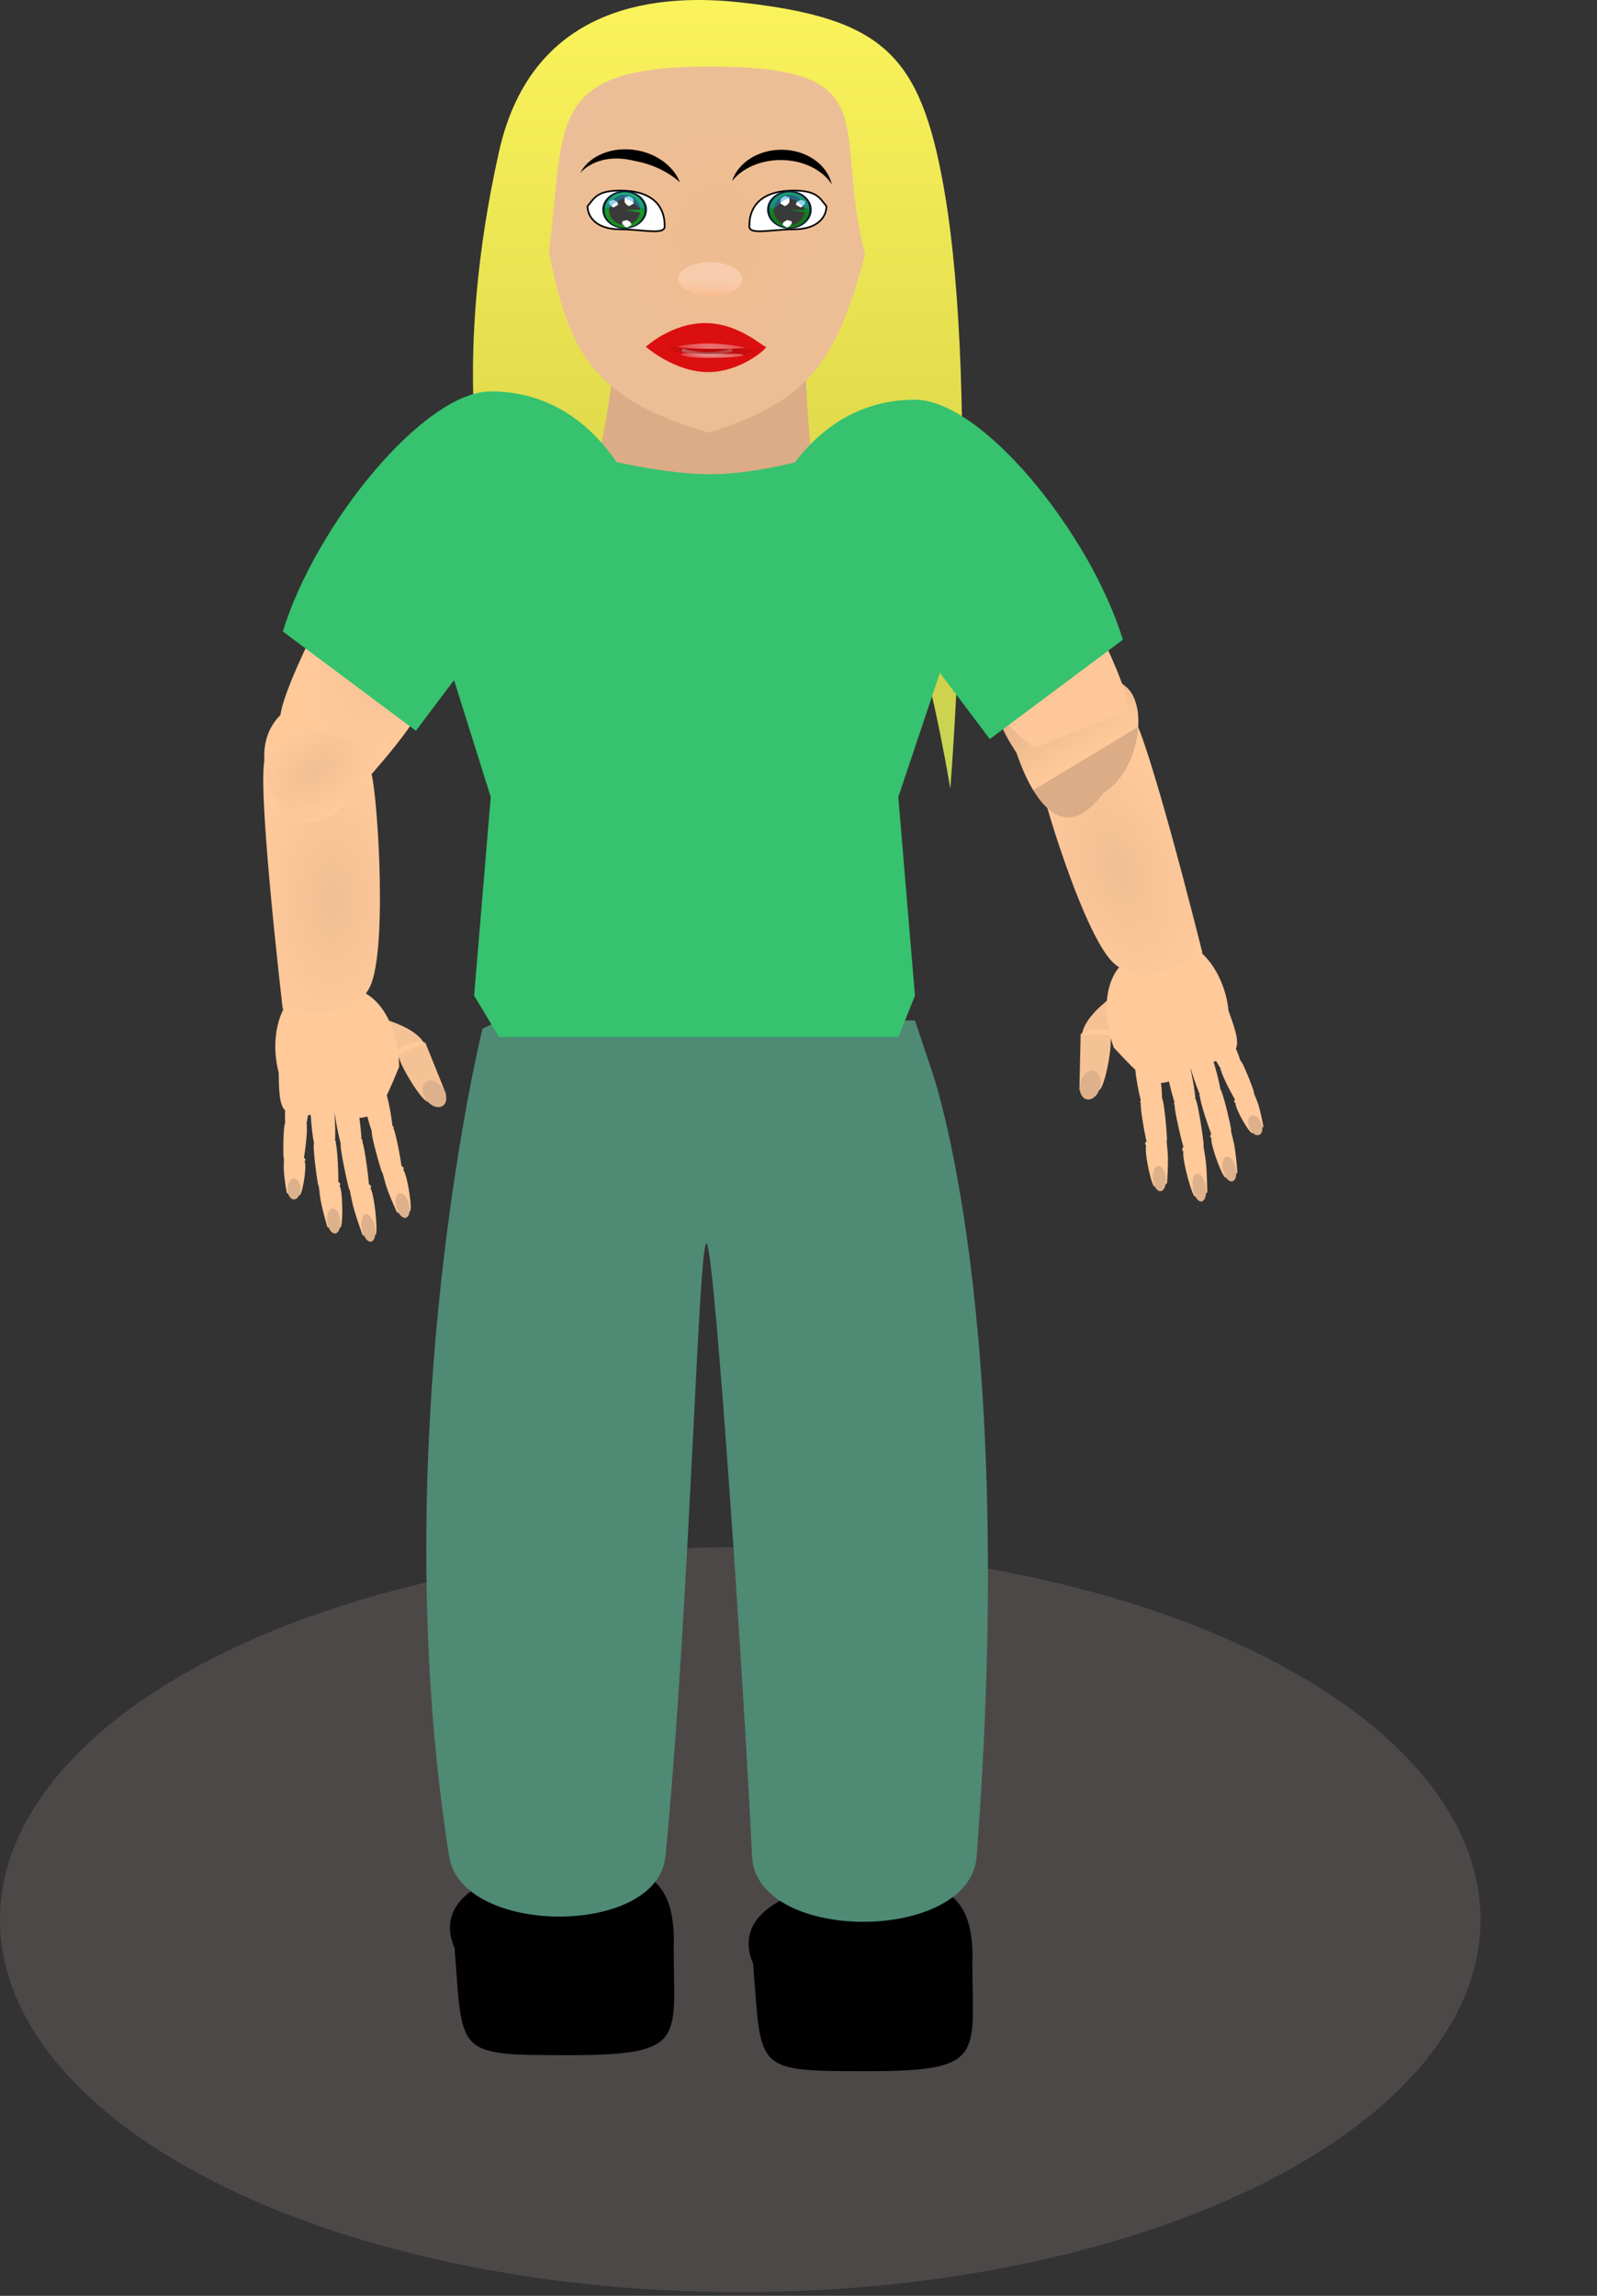 <svg width="96" height="138" viewBox="0 0 96 138" fill="none" xmlns="http://www.w3.org/2000/svg">
<rect x="0" y="0" width="96" height="138" fill="#333333" stroke="none"/>
<g id="Cindy">
<ellipse id="floor" cx="44.5" cy="115.389" rx="44.5" ry="22.389" fill="#4D4848"/>
<path id="chest" d="M31.212 26.056C38.875 28.01 47.906 27.93 53.074 26.056C62.468 22.65 51.78 35.548 53.852 60.757C54.352 66.833 43.341 72.725 41.738 72.725C40.135 72.725 29.094 67.041 29.624 60.757C31.673 36.441 21.637 23.615 31.212 26.056Z" fill="url(#paint0_linear)"/>
<g id="l-leg">
<g id="l-thigh">
<path id="l-quad-joint" d="M42 69.606C42 72.291 38.462 71.064 35.069 71.064C29.241 72.037 31.446 63.771 31.446 63.771C31.446 63.771 31.676 61.34 35.069 61.34C38.462 61.34 42 66.921 42 69.606Z" fill="#DDB18B"/>
<path id="l-quads" d="M32.512 65.452C34.002 64.637 38.049 65.886 40.218 70.638C43.479 77.786 39.615 89.573 39.615 89.573L30.409 89.745C30.409 89.745 25.995 69.02 32.512 65.452Z" fill="#E8B890"/>
</g>
<g id="leg">
<path id="l-caft" d="M29.864 91.937C31.772 86.864 39.559 86.789 39.945 92.3C40.571 101.232 39.487 104.447 38.098 114.093C37.305 119.598 29.677 120.531 28.638 115.08C26.304 102.832 26.303 101.403 29.864 91.937Z" fill="#E8B890"/>
<ellipse id="l-knee" cx="35.18" cy="90.458" rx="5.115" ry="2.322" fill="#DDB18B"/>
<path id="l-shoe" d="M40.5 117.096C40.5 122.537 41.325 123.532 34.325 123.532C27.325 123.532 27.825 123.564 27.325 117.096C25.825 113.613 30.735 112.121 34.325 112.121C37.914 112.121 40.675 112.089 40.5 117.096Z" fill="black"/>
</g>
</g>
<g id="r-leg">
<g id="quads">
<path id="Ellipse 55" d="M42.999 69.606C42.999 72.291 46.537 71.064 49.93 71.064C55.758 72.037 53.553 63.771 53.553 63.771C53.553 63.771 53.323 61.34 49.93 61.34C46.537 61.34 42.999 66.921 42.999 69.606Z" fill="#DDB18B"/>
<path id="Rectangle 81" d="M52.487 65.452C50.998 64.637 46.95 65.886 44.782 70.639C41.52 77.787 45.384 89.574 45.384 89.574L54.59 89.745C54.59 89.745 59.004 69.02 52.487 65.452Z" fill="#E8B890"/>
</g>
<g id="leg_2">
<path id="Rectangle 83" d="M55.135 91.938C53.226 86.864 45.44 86.789 45.054 92.301C44.428 101.233 45.511 104.448 46.901 114.093C47.694 119.599 55.322 120.532 56.361 115.08C58.695 102.833 58.696 101.403 55.135 91.938Z" fill="#E8B890"/>
<ellipse id="Ellipse 57" rx="5.115" ry="2.322" transform="matrix(-1 0 0 1 49.819 90.459)" fill="#DDB18B"/>
<path id="r-shoe" d="M58.453 118.059C58.453 123.5 59.278 124.495 52.278 124.495C45.278 124.495 45.778 124.527 45.278 118.059C43.778 114.576 48.688 113.084 52.278 113.084C55.867 113.084 58.629 113.052 58.453 118.059Z" fill="black"/>
</g>
</g>
<g id="face">
<g id="hears">
<path id="Vector 13" d="M52.029 9.941C50.394 10.727 52.335 12.338 51.544 13.747C51.663 14.323 52.425 17.924 52.656 16.779C53.076 14.695 52.716 16.598 53.031 14.603C53.335 12.678 52.53 13.567 53.407 10.77C53.69 9.867 53.51 9.23 52.029 9.941Z" fill="#F0BF96"/>
<path id="Vector 14" d="M32.882 9.694C34.629 10.147 32.956 12.077 33.963 13.296C33.936 13.877 33.747 17.517 33.337 16.449C32.592 14.505 33.249 16.285 32.622 14.408C32.017 12.597 32.956 13.308 31.645 10.759C31.222 9.936 31.301 9.284 32.882 9.694Z" fill="#F0BF96"/>
</g>
<path id="hair" d="M29.045 29.495L30.839 47.41L31.328 29.495L32.113 41.714L35 33.651L35.5 37.5L36 44L38.5 32.5L39.5 38.5L41 29.5C41 29.5 42.54 57.36 43.5 31C44.022 16.672 46.171 57.339 47.5 29L49.5 35.5L49 45.5C49 45.5 52 38.135 53.5 36.318C55 34.5 57.126 47.41 57.126 47.41C57.126 47.41 59 24.025 56.73 11.248C55.315 3.28 53.079 1.092 44.5 0.144C40 -0.354 32.048 -0.038 30 9.1C27.157 21.785 29.045 29.495 29.045 29.495Z" fill="url(#paint1_linear)"/>
<path id="neck" d="M36.991 20.016C36.991 15.826 48.361 15.014 48.361 20.016C48.361 25.017 49.252 31.806 49.252 31.806L42.848 30.912L34.999 31.806C34.999 31.806 36.991 24.205 36.991 20.016Z" fill="#DBAC85"/>
<path id="surface" d="M52 15.295C50.196 22.202 48.272 24.157 42.62 26.013C35.886 24.025 34.203 21.47 33 15.108C34 7.5 32.702 4 42.62 4C53.495 4 50 7.5 52 15.295Z" fill="url(#paint2_radial)"/>
<ellipse id="nose" rx="1.923" ry="1.012" transform="matrix(1 0.013 -0.027 1 42.701 16.773)" fill="url(#paint3_linear)"/>
<path id="l-eyebrow" fill-rule="evenodd" clip-rule="evenodd" d="M34.88 10.389C35.548 9.688 36.685 9.291 38.191 9.682C39.171 9.853 40.192 10.335 40.872 10.959C40.509 10.024 39.526 9.251 38.27 9.032C36.798 8.776 35.421 9.364 34.88 10.389Z" fill="black"/>
<g id="l-eye">
<path id="Eyeball" d="M39.95 13.5H39.949L39.951 13.509C39.966 13.597 39.959 13.662 39.937 13.712C39.915 13.76 39.876 13.798 39.817 13.828C39.697 13.889 39.503 13.907 39.247 13.902C39.035 13.897 38.788 13.876 38.517 13.853C38.463 13.848 38.408 13.844 38.352 13.839C38.017 13.811 37.652 13.784 37.279 13.784C36.547 13.784 36.057 13.59 35.751 13.32C35.451 13.056 35.322 12.714 35.318 12.397C35.375 12.331 35.429 12.262 35.481 12.195C35.516 12.151 35.549 12.107 35.583 12.066C35.674 11.956 35.771 11.852 35.9 11.763C36.156 11.584 36.547 11.456 37.279 11.456C38.476 11.456 39.141 11.808 39.507 12.234C39.875 12.661 39.95 13.171 39.95 13.5Z" fill="white" stroke="black" stroke-width="0.1"/>
<path id="Eye-outer-rim" d="M38.889 12.606C38.889 13.234 38.288 13.744 37.547 13.744C36.806 13.744 36.206 13.234 36.206 12.606C36.206 11.977 36.806 11.467 37.547 11.467C38.288 11.467 38.889 11.977 38.889 12.606Z" fill="#0B1A37"/>
<g id="eye-color">
<path d="M38.755 12.62C38.755 13.207 38.215 13.683 37.548 13.683C36.882 13.683 36.341 13.207 36.341 12.62C36.341 12.034 36.882 11.558 37.548 11.558C38.215 11.558 38.755 12.034 38.755 12.62Z" fill="#22B828"/>
<path d="M38.755 12.62C38.755 13.207 38.215 13.683 37.548 13.683C36.882 13.683 36.341 13.207 36.341 12.62C36.341 12.034 36.882 11.558 37.548 11.558C38.215 11.558 38.755 12.034 38.755 12.62Z" fill="url(#paint4_linear)" fill-opacity="0.22"/>
</g>
<path id="Pupil" d="M38.487 12.62C38.487 12.385 38.393 12.159 38.226 11.989C38.058 11.82 37.829 11.72 37.587 11.71C37.345 11.7 37.108 11.782 36.927 11.937C36.745 12.093 36.633 12.311 36.613 12.545C36.593 12.779 36.667 13.012 36.82 13.194C36.972 13.377 37.192 13.495 37.432 13.524C37.673 13.553 37.916 13.49 38.11 13.35C38.304 13.209 38.435 13.001 38.474 12.769L37.548 12.62H38.487Z" fill="#3A3A3A"/>
<g id="spec" style="mix-blend-mode:overlay">
<path d="M37.68 13.682L37.546 13.606L37.412 13.454V13.303L37.68 13.227L37.814 13.303L37.898 13.352L37.948 13.454V13.53L37.814 13.606L37.68 13.682Z" fill="white"/>
</g>
<g id="spec_2" style="mix-blend-mode:overlay">
<path d="M37.816 12.241L37.682 12.165L37.548 12.013V11.861L37.816 11.785L37.95 11.861L38.035 11.911L38.084 12.013V12.089L37.95 12.165L37.816 12.241Z" fill="white"/>
</g>
<g id="spec_3" style="mix-blend-mode:overlay">
<path d="M36.878 12.468L36.743 12.392L36.609 12.241V12.089L36.878 12.013L37.012 12.089L37.096 12.139L37.146 12.241V12.316L37.012 12.392L36.878 12.468Z" fill="white"/>
</g>
<g id="spec_4" style="mix-blend-mode:overlay">
<path d="M37.816 12.392L37.682 12.316L37.548 12.164V12.013L37.816 11.937L37.95 12.013L38.035 12.062L38.084 12.164V12.24L37.95 12.316L37.816 12.392Z" fill="white"/>
</g>
<path id="Eye-gloss" d="M36.34 12.695C36.34 12.923 37.028 11.937 37.547 11.937C38.065 11.937 38.754 12.989 38.754 12.695C38.754 12.402 38.62 11.633 37.547 11.557C36.474 11.633 36.34 12.402 36.34 12.695Z" fill="url(#paint5_linear)"/>
</g>
<g id="r-eye">
<path id="eye-ball" d="M45.05 13.5H45.051L45.049 13.509C45.034 13.597 45.041 13.662 45.063 13.712C45.085 13.76 45.124 13.798 45.183 13.828C45.303 13.889 45.497 13.907 45.753 13.902C45.965 13.897 46.212 13.876 46.483 13.853C46.537 13.848 46.592 13.844 46.648 13.839C46.983 13.811 47.348 13.784 47.721 13.784C48.453 13.784 48.943 13.59 49.249 13.32C49.549 13.056 49.678 12.714 49.682 12.397C49.625 12.331 49.571 12.262 49.519 12.195C49.484 12.151 49.451 12.107 49.417 12.066C49.326 11.956 49.229 11.852 49.1 11.763C48.844 11.584 48.453 11.456 47.721 11.456C46.524 11.456 45.859 11.808 45.493 12.234C45.125 12.661 45.05 13.171 45.05 13.5Z" fill="white" stroke="black" stroke-width="0.1"/>
<path id="Eye-outer-rim_2" d="M46.111 12.606C46.111 13.234 46.712 13.744 47.453 13.744C48.194 13.744 48.794 13.234 48.794 12.606C48.794 11.977 48.194 11.467 47.453 11.467C46.712 11.467 46.111 11.977 46.111 12.606Z" fill="#0B1A37"/>
<g id="eye-color_2">
<path d="M46.245 12.62C46.245 13.207 46.785 13.683 47.452 13.683C48.118 13.683 48.659 13.207 48.659 12.62C48.659 12.034 48.118 11.558 47.452 11.558C46.785 11.558 46.245 12.034 46.245 12.62Z" fill="#1D9922"/>
<path d="M46.245 12.62C46.245 13.207 46.785 13.683 47.452 13.683C48.118 13.683 48.659 13.207 48.659 12.62C48.659 12.034 48.118 11.558 47.452 11.558C46.785 11.558 46.245 12.034 46.245 12.62Z" fill="url(#paint6_linear)" fill-opacity="0.22"/>
</g>
<path id="Pupil_2" d="M48.39 12.62C48.39 12.385 48.297 12.159 48.129 11.989C47.961 11.82 47.732 11.72 47.49 11.71C47.248 11.7 47.011 11.782 46.83 11.937C46.648 12.093 46.536 12.311 46.516 12.545C46.496 12.779 46.57 13.012 46.723 13.194C46.876 13.377 47.095 13.495 47.336 13.524C47.576 13.553 47.819 13.49 48.013 13.35C48.207 13.209 48.338 13.001 48.378 12.769L47.452 12.62H48.39Z" fill="#3A3A3A"/>
<g id="spec_5" style="mix-blend-mode:overlay">
<path d="M47.32 13.682L47.454 13.606L47.588 13.454V13.303L47.32 13.227L47.186 13.303L47.102 13.352L47.052 13.454V13.53L47.186 13.606L47.32 13.682Z" fill="white"/>
</g>
<g id="spec_6" style="mix-blend-mode:overlay">
<path d="M47.184 12.241L47.318 12.165L47.452 12.013V11.861L47.184 11.785L47.05 11.861L46.965 11.911L46.916 12.013V12.089L47.05 12.165L47.184 12.241Z" fill="white"/>
</g>
<g id="spec_7" style="mix-blend-mode:overlay">
<path d="M48.122 12.468L48.257 12.392L48.391 12.241V12.089L48.122 12.013L47.988 12.089L47.904 12.139L47.854 12.241V12.316L47.988 12.392L48.122 12.468Z" fill="white"/>
</g>
<g id="spec_8" style="mix-blend-mode:overlay">
<path d="M47.184 12.392L47.318 12.316L47.452 12.164V12.013L47.184 11.937L47.05 12.013L46.965 12.062L46.916 12.164V12.24L47.05 12.316L47.184 12.392Z" fill="white"/>
</g>
<path id="Eye-gloss_2" d="M48.66 12.695C48.66 12.923 47.972 11.937 47.453 11.937C46.935 11.937 46.246 12.989 46.246 12.695C46.246 12.402 46.38 11.633 47.453 11.557C48.526 11.633 48.66 12.402 48.66 12.695Z" fill="url(#paint7_linear)"/>
</g>
<path id="r-eyebrow" fill-rule="evenodd" clip-rule="evenodd" d="M50 11.079C49.443 10.214 48.279 9.62 46.933 9.62C45.687 9.62 44.597 10.13 44 10.891C44.354 9.802 45.551 9 46.974 9C48.477 9 49.729 9.895 50 11.079Z" fill="black"/>
<g id="mouth">
<path id="outer-lip" d="M46.038 20.845C46.22 20.845 44.585 22.366 42.568 22.366C40.551 22.366 38.824 20.845 38.824 20.845C38.824 20.845 40.368 19.42 42.385 19.42C44.403 19.42 45.855 20.845 46.038 20.845Z" fill="#DB0F0F"/>
<path id="Vector 15" d="M41 21.04C41 21.04 42.501 21.538 44 21.04" stroke="#D66D6D" stroke-width="0.2"/>
<g id="mask-lips">
<mask id="mask0" mask-type="alpha" maskUnits="userSpaceOnUse" x="40" y="20" width="6" height="2">
<path id="flap" d="M40.209 20.981C40.226 20.977 40.243 20.974 40.262 20.97C40.412 20.936 40.628 20.892 40.886 20.847C41.402 20.756 42.089 20.662 42.773 20.649C43.454 20.688 44.149 20.783 44.685 20.873C44.954 20.918 45.183 20.962 45.35 20.997C45.423 21.012 45.485 21.026 45.532 21.038C45.515 21.044 45.495 21.051 45.473 21.058C45.347 21.1 45.154 21.153 44.915 21.206C44.438 21.311 43.777 21.413 43.093 21.427C42.41 21.44 41.644 21.316 41.047 21.188C40.748 21.124 40.493 21.059 40.312 21.01C40.275 21 40.24 20.99 40.209 20.981Z" fill="url(#paint8_linear)" stroke="#C59D7A" stroke-width="0.1"/>
</mask>
<g mask="url(#mask0)">
<path id="inner-lip" d="M45.666 21.075C45.794 21.083 44.166 21.579 42.755 21.491C41.343 21.402 40.007 20.979 40.007 20.979C40.007 20.979 41.439 20.586 42.85 20.674C44.261 20.763 45.539 21.067 45.666 21.075Z" fill="url(#paint9_linear)"/>
<path id="Ellipse 50" d="M44.688 21.334C44.688 21.455 43.496 21.51 42.588 21.51C41.68 21.51 40.944 21.411 40.944 21.29C40.944 21.169 41.68 21.29 42.588 21.29C43.496 21.29 44.688 21.213 44.688 21.334Z" fill="white"/>
<path id="Ellipse 49" d="M44.764 20.926C44.529 20.93 43.832 20.985 42.74 20.97C40.713 20.941 40.813 20.836 40.696 20.838C40.578 20.84 41.594 20.63 42.686 20.645C43.778 20.66 44.999 20.921 44.764 20.926Z" fill="white"/>
</g>
</g>
</g>
</g>
<g id="l-arm-hand">
<g id="l-hand">
<g id="hand">
<g id="index">
<ellipse id="joint-03" rx="0.658" ry="0.255" transform="matrix(0.984 -0.192 0.241 0.966 22.379 65.417)" fill="#DDB18B"/>
<path id="inner" d="M21.828 65.567C22.006 65.631 22.762 65.264 23.037 65.392C23.311 65.519 23.657 67.881 23.591 67.868C23.525 67.856 22.5 68.115 22.383 68.043C22.266 67.971 21.651 65.502 21.828 65.567Z" fill="#FFC99A"/>
<ellipse id="joint-02" rx="0.658" ry="0.255" transform="matrix(0.984 -0.192 0.241 0.966 23.009 67.873)" fill="#FFC99A"/>
<path id="mid" d="M22.354 68.001C22.442 67.846 23.429 67.617 23.608 67.759C23.787 67.901 24.184 70.221 24.141 70.21C24.098 70.199 23.013 70.472 22.968 70.461C22.923 70.451 22.266 68.157 22.354 68.001Z" fill="#FFC99A"/>
<ellipse id="joint-01" rx="0.658" ry="0.255" transform="matrix(0.984 -0.192 0.241 0.966 23.62 70.336)" fill="#FFC99A"/>
<path id="outer" d="M23.007 70.534C22.986 70.46 24.012 69.876 24.276 70.367C24.541 70.857 24.818 72.887 24.625 72.808C24.432 72.729 23.921 73.004 23.853 72.853C23.183 71.353 23.206 71.245 23.007 70.534Z" fill="#FFC99A"/>
<path id="Ellipse 64" d="M24.589 72.387C24.691 72.794 24.599 73.159 24.385 73.201C24.17 73.242 23.914 72.946 23.812 72.538C23.71 72.131 23.802 71.766 24.016 71.725C24.231 71.683 24.487 71.979 24.589 72.387Z" fill="#DDB18B"/>
</g>
<g id="middle">
<ellipse id="joint-03_2" rx="0.654" ry="0.283" transform="matrix(0.994 -0.132 0.181 0.979 20.622 65.877)" fill="#DDB18B"/>
<path id="inner_2" d="M20.067 66.001C20.241 66.086 21.01 65.739 21.278 65.901C21.545 66.063 21.788 68.699 21.723 68.68C21.658 68.661 20.626 68.87 20.513 68.781C20.399 68.692 19.893 65.917 20.067 66.001Z" fill="#FFC99A"/>
<ellipse id="joint-02_2" rx="0.654" ry="0.283" transform="matrix(0.994 -0.132 0.181 0.979 21.141 68.643)" fill="#FFC99A"/>
<path id="mid_2" d="M20.485 68.73C20.579 68.566 21.572 68.393 21.745 68.565C21.918 68.737 22.22 71.33 22.177 71.314C22.135 71.298 21.042 71.511 20.997 71.496C20.953 71.48 20.39 68.894 20.485 68.73Z" fill="#FFC99A"/>
<ellipse id="joint-01_2" rx="0.654" ry="0.283" transform="matrix(0.994 -0.132 0.181 0.979 21.654 71.408)" fill="#FFC99A"/>
<path id="outer_2" d="M21.033 71.577C21.015 71.494 22.061 70.934 22.306 71.497C22.55 72.06 22.744 74.323 22.555 74.22C22.365 74.117 21.845 74.379 21.783 74.207C21.175 72.496 21.203 72.378 21.033 71.577Z" fill="#FFC99A"/>
<path id="Ellipse 64_2" d="M22.534 73.756C22.619 74.214 22.513 74.609 22.298 74.637C22.082 74.666 21.838 74.317 21.753 73.859C21.669 73.401 21.774 73.006 21.99 72.978C22.206 72.949 22.449 73.297 22.534 73.756Z" fill="#DDB18B"/>
</g>
<g id="pinky">
<ellipse id="joint-03_3" rx="0.654" ry="0.21" transform="matrix(0.998 0.095 -0.045 0.995 17.895 65.479)" fill="#DDB18B"/>
<path id="inner_3" d="M17.329 65.465C17.481 65.558 18.305 65.455 18.531 65.622C18.757 65.79 18.426 67.731 18.367 67.705C18.307 67.679 17.256 67.632 17.165 67.547C17.073 67.462 17.178 65.371 17.329 65.465Z" fill="#FFC99A"/>
<ellipse id="joint-02_3" rx="0.654" ry="0.21" transform="matrix(0.998 0.095 -0.045 0.995 17.804 67.566)" fill="#FFC99A"/>
<path id="mid_3" d="M17.148 67.503C17.275 67.403 18.28 67.468 18.412 67.625C18.543 67.781 18.279 69.703 18.242 69.683C18.204 69.664 17.093 69.608 17.052 69.589C17.012 69.569 17.02 67.603 17.148 67.503Z" fill="#FFC99A"/>
<ellipse id="joint-01_3" rx="0.654" ry="0.21" transform="matrix(0.998 0.095 -0.045 0.995 17.709 69.652)" fill="#FFC99A"/>
<path id="outer_3" d="M17.069 69.655C17.069 69.591 18.209 69.388 18.327 69.84C18.444 70.291 18.146 71.955 17.983 71.844C17.821 71.734 17.257 71.823 17.235 71.688C17.01 70.342 17.062 70.263 17.069 69.655Z" fill="#FFC99A"/>
<path id="Ellipse 64_3" d="M18.065 71.506C18.049 71.852 17.861 72.115 17.645 72.094C17.428 72.074 17.266 71.777 17.282 71.432C17.297 71.086 17.485 70.823 17.702 70.843C17.918 70.864 18.081 71.16 18.065 71.506Z" fill="#DDB18B"/>
</g>
<g id="ring">
<ellipse id="joint-03_4" rx="0.655" ry="0.255" transform="matrix(1.002 -0.05 0.1 0.99 19.283 66.157)" fill="#DDB18B"/>
<path id="inner_4" d="M18.716 66.229C18.881 66.317 19.679 66.058 19.931 66.222C20.182 66.386 20.181 68.774 20.118 68.752C20.055 68.73 19.008 68.846 18.903 68.759C18.798 68.671 18.55 66.141 18.716 66.229Z" fill="#FFC99A"/>
<ellipse id="joint-02_4" rx="0.655" ry="0.255" transform="matrix(1.002 -0.05 0.1 0.99 19.539 68.679)" fill="#FFC99A"/>
<path id="mid_4" d="M18.88 68.712C18.988 68.57 19.994 68.484 20.15 68.65C20.306 68.816 20.367 71.169 20.326 71.151C20.285 71.134 19.177 71.251 19.134 71.233C19.091 71.216 18.771 68.853 18.88 68.712Z" fill="#FFC99A"/>
<ellipse id="joint-01_4" rx="0.655" ry="0.255" transform="matrix(1.002 -0.05 0.1 0.99 19.794 71.2)" fill="#FFC99A"/>
<path id="outer_4" d="M19.165 71.308C19.155 71.232 20.249 70.8 20.44 71.323C20.631 71.846 20.615 73.894 20.436 73.789C20.257 73.683 19.714 73.883 19.669 73.724C19.222 72.144 19.26 72.04 19.165 71.308Z" fill="#FFC99A"/>
<path id="Ellipse 64_4" d="M20.455 73.371C20.497 73.789 20.355 74.137 20.138 74.147C19.921 74.158 19.71 73.828 19.668 73.411C19.626 72.993 19.768 72.645 19.985 72.634C20.203 72.624 20.413 72.953 20.455 73.371Z" fill="#DDB18B"/>
</g>
<g id="finger">
<path id="inner_5" d="M21.878 62.378L22.566 61.123C22.566 61.123 24.686 61.568 25.409 62.572C26.131 63.577 23.958 63.559 23.958 63.559L21.878 62.378Z" fill="#F5C296"/>
<ellipse id="joint-02_5" rx="1.08" ry="0.7" transform="matrix(0.745 -0.679 0.802 0.579 21.867 61.791)" fill="#DDB18B"/>
<ellipse id="joint-01_5" rx="0.83" ry="0.319" transform="matrix(1.032 -0.333 0.408 0.813 24.733 63.003)" fill="#FFC99A"/>
<path id="outer_5" d="M23.983 63.344C24.242 63.204 25.59 62.726 25.59 62.726L26.824 65.792C26.824 65.792 26.15 66.357 25.685 66.211C25.22 66.064 23.724 63.485 23.983 63.344Z" fill="#F5C296"/>
<path id="nail" d="M26.709 65.557C26.925 65.987 26.834 66.421 26.506 66.526C26.178 66.632 25.738 66.369 25.522 65.94C25.306 65.51 25.397 65.076 25.725 64.97C26.053 64.864 26.494 65.127 26.709 65.557Z" fill="#DDB18B"/>
</g>
<path id="palm" d="M23.992 64.132C22.819 66.951 22.583 67.662 20.001 66.921C16.932 67.181 16.792 67.242 16.753 64.474C16.029 61.773 17.262 58.472 19.923 59.65C22.192 58.645 23.976 61.204 23.992 64.132Z" fill="#FFC99A"/>
</g>
<path id="forarm" d="M22.271 46.377C21.929 45.995 16.803 45.124 16.025 45.431C15.248 45.738 16.996 60.649 16.996 60.649C16.996 60.649 21.367 61.798 22.343 59.061C23.319 56.324 22.613 46.759 22.271 46.377Z" fill="url(#paint10_radial)"/>
</g>
<path id="l-elbow" d="M16.556 47.989C15.499 45.917 15.5 43.429 17.931 42.221C19.914 40.744 24.594 38.566 25.431 39.733C26.268 40.901 26.431 42.221 20.588 48.45C18.891 50.259 17.21 49.273 16.556 47.989Z" fill="url(#paint11_radial)"/>
<path id="l-shoulder" d="M35.295 30.923C34.848 32.236 32.872 37.773 29.567 35.9C26.649 34.993 23.844 30.665 24.967 27.946C25.413 26.633 29.133 24.707 32.051 25.614C34.97 26.522 35.15 28.92 35.295 30.923Z" fill="#EFC49E"/>
<path id="l-tricepts" d="M24.681 29.259C26.269 29.435 32.165 31.983 33.584 32.428C35.003 32.873 23.297 45.02 22.752 44.919C22.206 44.818 18.273 43.665 17 43.429C15.727 43.194 23.093 29.082 24.681 29.259Z" fill="url(#paint12_radial)"/>
<path id="r-shoulder-wrapper" d="M25 43.926L28 39.946L30.5 38.951C32.5 37.458 45.01 37.968 40 31.985C37.5 29 38 29.498 38 29.498C38 29.498 35.685 23.527 29.5 23.527C25.5 23.527 19 31.488 17 37.956L25 43.926Z" fill="#36C26E"/>
</g>
<g id="r-arm-hand">
<g id="r-hand">
<g id="hand_2">
<g id="index_2">
<ellipse id="joint-03_5" rx="0.657" ry="0.255" transform="matrix(-0.991 0.164 0.115 0.987 68.918 63.611)" fill="#DDB18B"/>
<path id="inner_6" d="M69.485 63.559C69.342 63.681 68.504 63.602 68.292 63.817C68.08 64.032 68.588 66.364 68.646 66.33C68.703 66.295 69.755 66.18 69.839 66.072C69.923 65.963 69.629 63.437 69.485 63.559Z" fill="#FFC99A"/>
<ellipse id="joint-02_6" rx="0.657" ry="0.255" transform="matrix(-0.991 0.164 0.115 0.987 69.193 66.131)" fill="#FFC99A"/>
<path id="mid_5" d="M69.851 66.023C69.714 65.908 68.709 66.038 68.591 66.234C68.474 66.429 68.92 68.74 68.956 68.715C68.992 68.689 70.105 68.567 70.144 68.541C70.182 68.515 69.989 66.138 69.851 66.023Z" fill="#FFC99A"/>
<ellipse id="joint-01_6" rx="0.657" ry="0.255" transform="matrix(-0.991 0.164 0.115 0.987 69.488 68.651)" fill="#FFC99A"/>
<path id="outer_6" d="M70.132 68.623C70.125 68.546 68.959 68.357 68.884 68.909C68.809 69.461 69.265 71.458 69.418 71.317C69.571 71.176 70.147 71.255 70.157 71.09C70.256 69.451 70.196 69.358 70.132 68.623Z" fill="#FFC99A"/>
<path id="Ellipse 64_5" d="M69.303 70.909C69.352 71.327 69.566 71.636 69.781 71.6C69.997 71.564 70.133 71.197 70.084 70.78C70.036 70.363 69.822 70.054 69.606 70.09C69.391 70.125 69.255 70.492 69.303 70.909Z" fill="#DDB18B"/>
</g>
<g id="middle_2">
<ellipse id="joint-03_6" rx="0.653" ry="0.283" transform="matrix(-0.979 0.224 0.175 0.979 70.724 63.43)" fill="#DDB18B"/>
<path id="inner_7" d="M71.288 63.352C71.155 63.492 70.312 63.435 70.119 63.68C69.925 63.926 70.627 66.48 70.681 66.439C70.735 66.399 71.775 66.234 71.85 66.111C71.925 65.989 71.421 63.212 71.288 63.352Z" fill="#FFC99A"/>
<ellipse id="joint-02_7" rx="0.653" ry="0.283" transform="matrix(-0.979 0.224 0.175 0.979 71.213 66.201)" fill="#FFC99A"/>
<path id="mid_6" d="M71.859 66.053C71.713 65.932 70.722 66.117 70.62 66.338C70.519 66.56 71.15 69.094 71.184 69.064C71.218 69.034 72.317 68.852 72.353 68.822C72.389 68.792 72.005 66.174 71.859 66.053Z" fill="#FFC99A"/>
<ellipse id="joint-01_7" rx="0.653" ry="0.283" transform="matrix(-0.979 0.224 0.175 0.979 71.708 68.969)" fill="#FFC99A"/>
<path id="outer_7" d="M72.348 68.911C72.335 68.826 71.158 68.666 71.128 69.279C71.097 69.892 71.713 72.079 71.855 71.917C71.996 71.754 72.576 71.817 72.572 71.635C72.539 69.821 72.472 69.72 72.348 68.911Z" fill="#FFC99A"/>
<path id="Ellipse 64_6" d="M71.71 71.474C71.792 71.933 72.03 72.266 72.242 72.217C72.454 72.169 72.56 71.758 72.478 71.299C72.396 70.84 72.158 70.507 71.946 70.556C71.734 70.604 71.628 71.016 71.71 71.474Z" fill="#DDB18B"/>
</g>
<g id="pinky_2">
<ellipse id="joint-03_7" rx="0.653" ry="0.21" transform="matrix(-0.903 0.438 0.392 0.914 73.138 62.105)" fill="#DDB18B"/>
<path id="inner_8" d="M73.663 61.894C73.554 62.034 72.746 62.225 72.593 62.461C72.44 62.696 73.435 64.399 73.481 64.354C73.528 64.309 74.496 63.898 74.551 63.787C74.607 63.675 73.772 61.753 73.663 61.894Z" fill="#FFC99A"/>
<ellipse id="joint-02_8" rx="0.653" ry="0.21" transform="matrix(-0.903 0.438 0.392 0.914 73.959 64.028)" fill="#FFC99A"/>
<path id="mid_7" d="M74.552 63.739C74.397 63.69 73.479 64.102 73.411 64.295C73.343 64.487 74.267 66.195 74.295 66.163C74.324 66.132 75.345 65.692 75.376 65.66C75.406 65.627 74.706 63.789 74.552 63.739Z" fill="#FFC99A"/>
<ellipse id="joint-01_8" rx="0.653" ry="0.21" transform="matrix(-0.903 0.438 0.392 0.914 74.783 65.948)" fill="#FFC99A"/>
<path id="outer_8" d="M75.384 65.728C75.361 65.668 74.221 65.876 74.271 66.34C74.32 66.803 75.185 68.257 75.299 68.097C75.412 67.938 75.971 67.824 75.945 67.689C75.681 66.351 75.605 66.294 75.384 65.728Z" fill="#FFC99A"/>
<path id="Ellipse 64_7" d="M75.103 67.809C75.24 68.127 75.509 68.308 75.704 68.213C75.9 68.118 75.947 67.784 75.811 67.466C75.674 67.147 75.405 66.966 75.21 67.061C75.014 67.156 74.967 67.49 75.103 67.809Z" fill="#DDB18B"/>
</g>
<g id="ring_2">
<ellipse id="joint-03_8" rx="0.654" ry="0.255" transform="matrix(-0.957 0.303 0.255 0.961 72.078 63.223)" fill="#DDB18B"/>
<path id="inner_9" d="M72.635 63.093C72.511 63.233 71.672 63.269 71.495 63.511C71.317 63.752 72.159 65.987 72.211 65.945C72.262 65.903 73.284 65.646 73.351 65.528C73.418 65.409 72.759 62.953 72.635 63.093Z" fill="#FFC99A"/>
<ellipse id="joint-02_9" rx="0.654" ry="0.255" transform="matrix(-0.957 0.303 0.255 0.961 72.727 65.675)" fill="#FFC99A"/>
<path id="mid_8" d="M73.356 65.475C73.204 65.381 72.232 65.651 72.145 65.861C72.057 66.071 72.829 68.295 72.861 68.265C72.893 68.235 73.972 67.957 74.006 67.926C74.04 67.895 73.508 65.57 73.356 65.475Z" fill="#FFC99A"/>
<ellipse id="joint-01_9" rx="0.654" ry="0.255" transform="matrix(-0.957 0.303 0.255 0.961 73.376 68.125)" fill="#FFC99A"/>
<path id="outer_9" d="M74.003 68.006C73.986 67.931 72.809 67.909 72.815 68.465C72.82 69.022 73.557 70.934 73.687 70.773C73.818 70.612 74.397 70.609 74.383 70.445C74.245 68.809 74.172 68.725 74.003 68.006Z" fill="#FFC99A"/>
<path id="Ellipse 64_8" d="M73.523 70.389C73.63 70.795 73.886 71.071 74.093 71.005C74.301 70.94 74.381 70.558 74.274 70.151C74.166 69.745 73.91 69.469 73.703 69.535C73.496 69.601 73.415 69.983 73.523 70.389Z" fill="#DDB18B"/>
</g>
<g id="finger_2">
<path id="inner_10" d="M68.315 60.59L67.228 59.654C67.228 59.654 65.399 60.811 65.076 62.004C64.754 63.197 66.782 62.422 66.782 62.422L68.315 60.59Z" fill="#F5C296"/>
<ellipse id="joint-02_10" rx="1.08" ry="0.699" transform="matrix(-0.936 -0.376 -0.548 0.823 68.118 60.037)" fill="#EAC2A0"/>
<ellipse id="joint-01_10" rx="0.83" ry="0.319" transform="matrix(-1.083 0.048 -0.096 0.905 65.86 62.171)" fill="#FFC99A"/>
<path id="outer_10" d="M66.683 62.23C66.391 62.188 64.96 62.211 64.96 62.211L64.885 65.513C64.885 65.513 65.715 65.807 66.1 65.508C66.484 65.208 66.976 62.271 66.683 62.23Z" fill="#F5C296"/>
<path id="nail_2" d="M64.91 65.253C64.859 65.731 65.097 66.105 65.442 66.09C65.786 66.075 66.106 65.675 66.157 65.197C66.207 64.719 65.969 64.344 65.625 64.36C65.28 64.375 64.96 64.775 64.91 65.253Z" fill="#DDB18B"/>
</g>
<path id="palm_2" d="M66.953 62.97C69.046 65.202 69.517 65.785 71.674 64.189C74.639 63.363 74.793 63.371 73.854 60.765C73.58 57.983 71.262 55.322 69.185 57.353C66.705 57.204 65.937 60.223 66.953 62.97Z" fill="#FFC99A"/>
</g>
<path id="r-forarm" d="M62.309 45.742C62.495 45.266 66.988 42.661 67.825 42.677C68.661 42.694 72.278 57.267 72.278 57.267C72.278 57.267 68.59 59.869 66.711 57.646C64.833 55.424 62.123 46.219 62.309 45.742Z" fill="url(#paint13_radial)"/>
<path id="r-elbow" d="M61.1 45.248C62.087 48.139 63.935 50.922 66.336 47.66C68.239 46.514 68.974 43.153 68.004 41.638C67.034 40.124 63.141 40.154 61.238 41.3C59.335 42.446 60.13 43.734 61.1 45.248Z" fill="url(#paint14_linear)"/>
</g>
<path id="r-shoulder" d="M49.663 30.923C50.109 32.236 52.085 37.773 55.39 35.9C58.308 34.992 61.113 30.665 59.99 27.945C59.544 26.632 55.824 24.706 52.906 25.614C49.987 26.521 49.807 28.919 49.663 30.923Z" fill="#EFC49E"/>
<path id="r-tricepts" d="M60.276 29.258C58.688 29.434 52.792 31.983 51.373 32.427C49.954 32.872 61.659 45.019 62.205 44.918C62.751 44.817 66.4 43.124 67.673 42.888C68.946 42.653 61.864 29.081 60.276 29.258Z" fill="#FDC799"/>
<path id="r-shoulder-wrapper_2" d="M59.5 44.424L56.5 40.444L54 39.449C52.001 37.956 39.491 38.466 44.501 32.483C47 29.498 46.501 29.996 46.501 29.996C46.501 29.996 48.816 24.025 55 24.025C59 24.026 65.501 31.986 67.501 38.454L59.5 44.424Z" fill="#36C26E"/>
</g>
<path id="pants" d="M55 61.34H30L29 61.838C29 61.838 23 86.217 27 111.591C27.756 116.39 39.53 116.426 40 111.591C41.5 96.168 42 73.779 42.5 74.774C43 75.769 44.71 101.143 45.209 111.591C45.46 116.831 58.311 116.822 58.709 111.591C61.21 78.754 56 64.326 56 64.326L55 61.34Z" fill="#4F8A75"/>
<path id="shirt" d="M27 39.947L21.5 30.991L26.5 26.016L34 27.011C34 27.011 39.332 28.59 43 28.503C46.492 28.421 50.5 27.011 50.5 27.011L58.5 26.016L63.5 30.991L57 38.952L54 47.907L55 59.848L54 62.336H30L28.5 59.848L29.5 47.907L27 39.947Z" fill="#36C26E"/>
</g>
<defs>
<linearGradient id="paint0_linear" x1="42.188" y1="-11.782" x2="41.999" y2="67.914" gradientUnits="userSpaceOnUse">
<stop stop-color="#FFDDBF"/>
<stop offset="1" stop-color="#E7B68C"/>
</linearGradient>
<linearGradient id="paint1_linear" x1="43.142" y1="0" x2="43.142" y2="47.41" gradientUnits="userSpaceOnUse">
<stop stop-color="#FAF35B"/>
<stop offset="0.802" stop-color="#D6D046"/>
<stop offset="1" stop-color="#C4D658"/>
</linearGradient>
<radialGradient id="paint2_radial" cx="0" cy="0" r="1" gradientUnits="userSpaceOnUse" gradientTransform="translate(43.234 14.277) rotate(90) scale(12.395 10.161)">
<stop offset="0.002" stop-color="#EFBC90"/>
<stop offset="1" stop-color="#ECBE97"/>
</radialGradient>
<linearGradient id="paint3_linear" x1="1.923" y1="0" x2="1.923" y2="2.025" gradientUnits="userSpaceOnUse">
<stop stop-color="#FFDAC2" stop-opacity="0.54"/>
<stop offset="1" stop-color="#FD9C60"/>
</linearGradient>
<linearGradient id="paint4_linear" x1="37.548" y1="11.558" x2="37.548" y2="13.683" gradientUnits="userSpaceOnUse">
<stop stop-opacity="0"/>
<stop offset="0.766"/>
<stop offset="1"/>
</linearGradient>
<linearGradient id="paint5_linear" x1="37.681" y1="12.468" x2="37.681" y2="13.53" gradientUnits="userSpaceOnUse">
<stop stop-color="#159DD7" stop-opacity="0.46"/>
<stop offset="0" stop-opacity="0.818"/>
<stop offset="0" stop-opacity="0.816"/>
<stop offset="0" stop-color="#00936F" stop-opacity="0.577"/>
<stop offset="1" stop-color="#003A2C" stop-opacity="0"/>
</linearGradient>
<linearGradient id="paint6_linear" x1="47.452" y1="11.558" x2="47.452" y2="13.683" gradientUnits="userSpaceOnUse">
<stop stop-opacity="0"/>
<stop offset="0.766"/>
<stop offset="1"/>
</linearGradient>
<linearGradient id="paint7_linear" x1="47.319" y1="12.468" x2="47.319" y2="13.53" gradientUnits="userSpaceOnUse">
<stop stop-color="#159DD7" stop-opacity="0.46"/>
<stop offset="0" stop-opacity="0.818"/>
<stop offset="0" stop-opacity="0.816"/>
<stop offset="0" stop-color="#00936F" stop-opacity="0.577"/>
<stop offset="1" stop-color="#003A2C" stop-opacity="0"/>
</linearGradient>
<linearGradient id="paint8_linear" x1="42.634" y1="20.605" x2="42.649" y2="21.396" gradientUnits="userSpaceOnUse">
<stop stop-color="#9D0101"/>
<stop offset="1" stop-color="#6A0808"/>
</linearGradient>
<linearGradient id="paint9_linear" x1="42.784" y1="20.648" x2="42.735" y2="21.42" gradientUnits="userSpaceOnUse">
<stop stop-color="#A50505"/>
<stop offset="1" stop-color="#750202"/>
</linearGradient>
<radialGradient id="paint10_radial" cx="0" cy="0" r="1" gradientUnits="userSpaceOnUse" gradientTransform="translate(19.971 54.101) rotate(89.792) scale(8.355 4.67)">
<stop stop-color="#F1BF94"/>
<stop offset="1" stop-color="#FFC99A"/>
</radialGradient>
<radialGradient id="paint11_radial" cx="0" cy="0" r="1" gradientUnits="userSpaceOnUse" gradientTransform="translate(18.945 46.295) rotate(-125.639) scale(2.602 4.476)">
<stop stop-color="#F1BF94"/>
<stop offset="1" stop-color="#FFC99A"/>
</radialGradient>
<radialGradient id="paint12_radial" cx="0" cy="0" r="1" gradientUnits="userSpaceOnUse" gradientTransform="translate(24.569 37.76) rotate(122.942) scale(8.466 4.529)">
<stop stop-color="#F1BF94"/>
<stop offset="1" stop-color="#FFC99A"/>
</radialGradient>
<radialGradient id="paint13_radial" cx="0" cy="0" r="1" gradientUnits="userSpaceOnUse" gradientTransform="translate(67.185 52.173) rotate(69.587) scale(8.36 4.667)">
<stop stop-color="#F1BF94"/>
<stop offset="1" stop-color="#FFC99A"/>
</radialGradient>
<linearGradient id="paint14_linear" x1="60.632" y1="40.783" x2="63.99" y2="46.361" gradientUnits="userSpaceOnUse">
<stop stop-color="#DBAC85"/>
<stop offset="1" stop-color="#FFC99A"/>
<stop offset="1" stop-color="#DBAC85"/>
</linearGradient>
</defs>
</svg>
